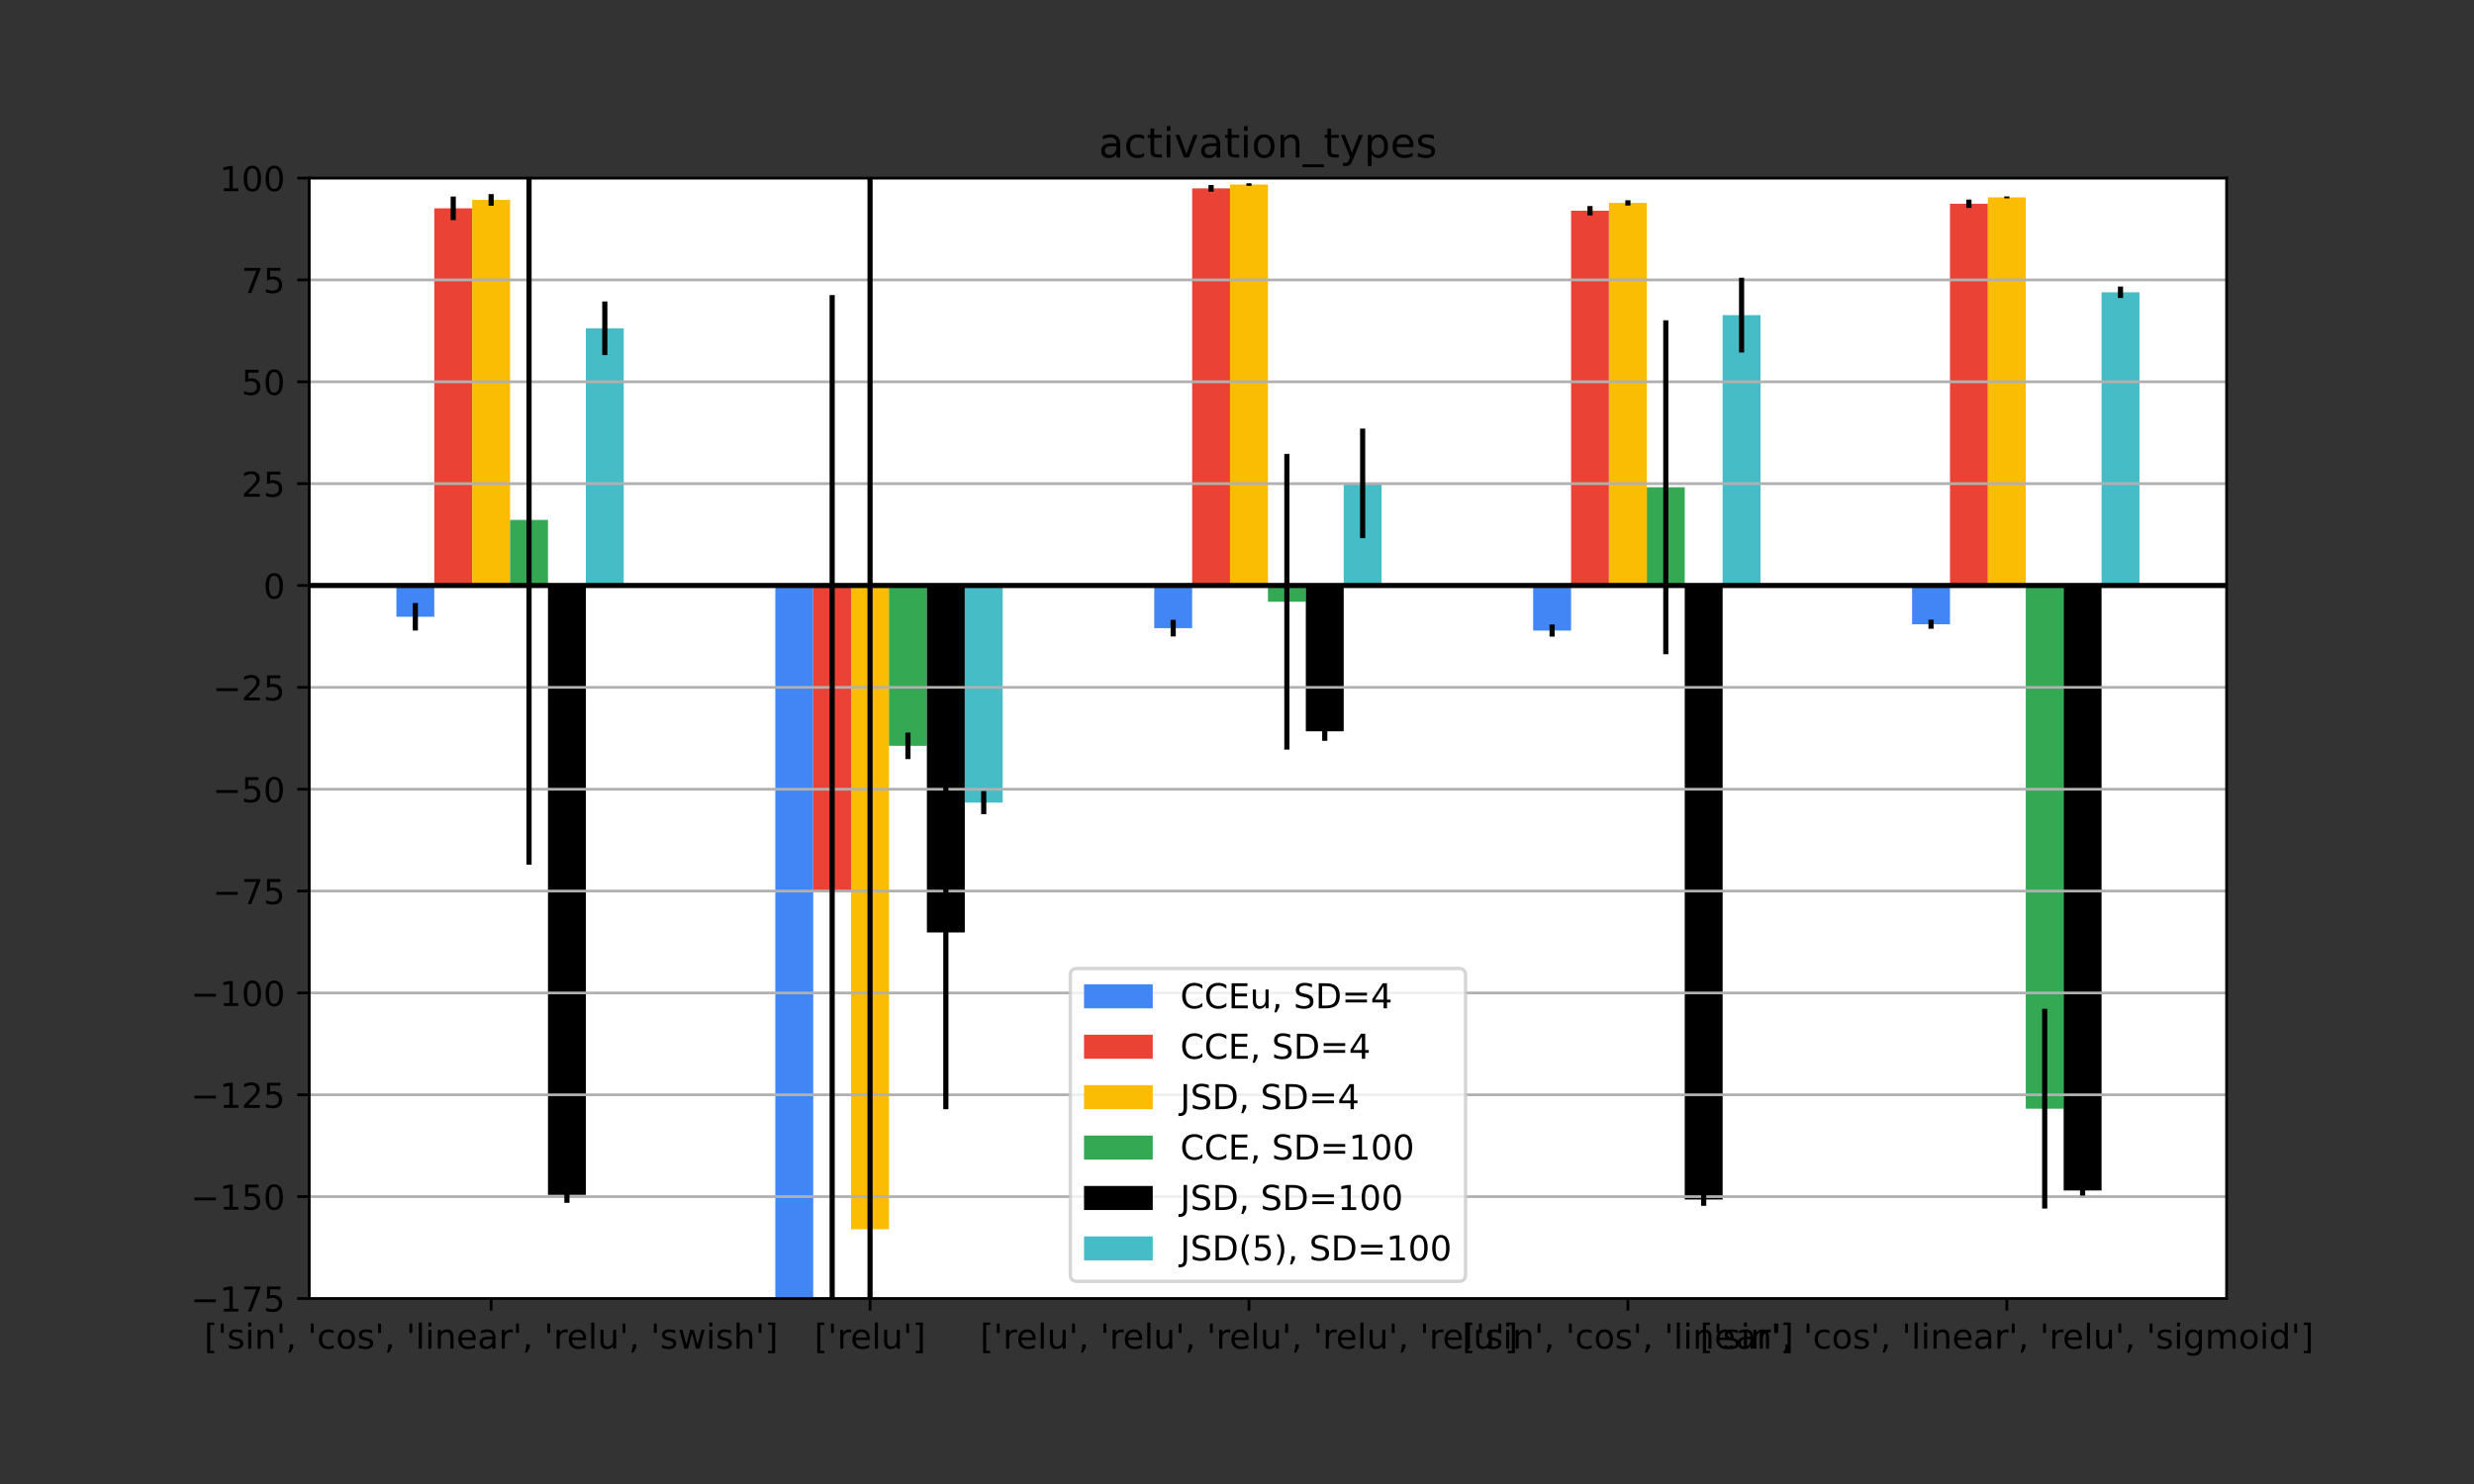 <?xml version="1.0" encoding="utf-8" standalone="no"?>
<!DOCTYPE svg PUBLIC "-//W3C//DTD SVG 1.1//EN"
  "http://www.w3.org/Graphics/SVG/1.1/DTD/svg11.dtd">
<!-- Created with matplotlib (https://matplotlib.org/) -->
<svg height="432pt" version="1.1" viewBox="0 0 720 432" width="720pt" xmlns="http://www.w3.org/2000/svg" xmlns:xlink="http://www.w3.org/1999/xlink">
 <rect x="0" y="0" width="720" height="432" fill="#333333" stroke="none"/>
 <defs>
  <style type="text/css">*{stroke-linecap:butt;stroke-linejoin:round;}</style>
 </defs>
 <g id="figure_1">
  <g id="patch_1">
   <path d="M 0 432 
L 720 432 
L 720 0 
L 0 0 
z
" style="fill:none;"/>
  </g>
  <g id="axes_1">
   <g id="patch_2">
    <path d="M 90 378 
L 648 378 
L 648 51.84 
L 90 51.84 
z
" style="fill:#ffffff;"/>
   </g>
   <g id="patch_3">
    <path clip-path="url(#p81d34a8a03)" d="M 115.364 170.444 
L 126.391 170.444 
L 126.391 179.547 
L 115.364 179.547 
z
" style="fill:#4285f4;"/>
   </g>
   <g id="patch_4">
    <path clip-path="url(#p81d34a8a03)" d="M 225.64 170.444 
L 236.668 170.444 
L 236.668 1117.819 
L 225.64 1117.819 
z
" style="fill:#4285f4;"/>
   </g>
   <g id="patch_5">
    <path clip-path="url(#p81d34a8a03)" d="M 335.917 170.444 
L 346.945 170.444 
L 346.945 182.859 
L 335.917 182.859 
z
" style="fill:#4285f4;"/>
   </g>
   <g id="patch_6">
    <path clip-path="url(#p81d34a8a03)" d="M 446.194 170.444 
L 457.221 170.444 
L 457.221 183.566 
L 446.194 183.566 
z
" style="fill:#4285f4;"/>
   </g>
   <g id="patch_7">
    <path clip-path="url(#p81d34a8a03)" d="M 556.47 170.444 
L 567.498 170.444 
L 567.498 181.722 
L 556.47 181.722 
z
" style="fill:#4285f4;"/>
   </g>
   <g id="patch_8">
    <path clip-path="url(#p81d34a8a03)" d="M 126.391 170.444 
L 137.419 170.444 
L 137.419 60.636 
L 126.391 60.636 
z
" style="fill:#ea4335;"/>
   </g>
   <g id="patch_9">
    <path clip-path="url(#p81d34a8a03)" d="M 236.668 170.444 
L 247.696 170.444 
L 247.696 259.449 
L 236.668 259.449 
z
" style="fill:#ea4335;"/>
   </g>
   <g id="patch_10">
    <path clip-path="url(#p81d34a8a03)" d="M 346.945 170.444 
L 357.972 170.444 
L 357.972 54.831 
L 346.945 54.831 
z
" style="fill:#ea4335;"/>
   </g>
   <g id="patch_11">
    <path clip-path="url(#p81d34a8a03)" d="M 457.221 170.444 
L 468.249 170.444 
L 468.249 61.342 
L 457.221 61.342 
z
" style="fill:#ea4335;"/>
   </g>
   <g id="patch_12">
    <path clip-path="url(#p81d34a8a03)" d="M 567.498 170.444 
L 578.526 170.444 
L 578.526 59.305 
L 567.498 59.305 
z
" style="fill:#ea4335;"/>
   </g>
   <g id="patch_13">
    <path clip-path="url(#p81d34a8a03)" d="M 137.419 170.444 
L 148.447 170.444 
L 148.447 58.194 
L 137.419 58.194 
z
" style="fill:#fbbc04;"/>
   </g>
   <g id="patch_14">
    <path clip-path="url(#p81d34a8a03)" d="M 247.696 170.444 
L 258.723 170.444 
L 258.723 357.837 
L 247.696 357.837 
z
" style="fill:#fbbc04;"/>
   </g>
   <g id="patch_15">
    <path clip-path="url(#p81d34a8a03)" d="M 357.972 170.444 
L 369 170.444 
L 369 53.718 
L 357.972 53.718 
z
" style="fill:#fbbc04;"/>
   </g>
   <g id="patch_16">
    <path clip-path="url(#p81d34a8a03)" d="M 468.249 170.444 
L 479.277 170.444 
L 479.277 59.063 
L 468.249 59.063 
z
" style="fill:#fbbc04;"/>
   </g>
   <g id="patch_17">
    <path clip-path="url(#p81d34a8a03)" d="M 578.526 170.444 
L 589.553 170.444 
L 589.553 57.454 
L 578.526 57.454 
z
" style="fill:#fbbc04;"/>
   </g>
   <g id="patch_18">
    <path clip-path="url(#p81d34a8a03)" d="M 148.447 170.444 
L 159.474 170.444 
L 159.474 151.354 
L 148.447 151.354 
z
" style="fill:#34a853;"/>
   </g>
   <g id="patch_19">
    <path clip-path="url(#p81d34a8a03)" d="M 258.723 170.444 
L 269.751 170.444 
L 269.751 217.113 
L 258.723 217.113 
z
" style="fill:#34a853;"/>
   </g>
   <g id="patch_20">
    <path clip-path="url(#p81d34a8a03)" d="M 369 170.444 
L 380.028 170.444 
L 380.028 175.17 
L 369 175.17 
z
" style="fill:#34a853;"/>
   </g>
   <g id="patch_21">
    <path clip-path="url(#p81d34a8a03)" d="M 479.277 170.444 
L 490.304 170.444 
L 490.304 141.844 
L 479.277 141.844 
z
" style="fill:#34a853;"/>
   </g>
   <g id="patch_22">
    <path clip-path="url(#p81d34a8a03)" d="M 589.553 170.444 
L 600.581 170.444 
L 600.581 322.751 
L 589.553 322.751 
z
" style="fill:#34a853;"/>
   </g>
   <g id="patch_23">
    <path clip-path="url(#p81d34a8a03)" d="M 159.474 170.444 
L 170.502 170.444 
L 170.502 347.826 
L 159.474 347.826 
z
"/>
   </g>
   <g id="patch_24">
    <path clip-path="url(#p81d34a8a03)" d="M 269.751 170.444 
L 280.779 170.444 
L 280.779 271.443 
L 269.751 271.443 
z
"/>
   </g>
   <g id="patch_25">
    <path clip-path="url(#p81d34a8a03)" d="M 380.028 170.444 
L 391.055 170.444 
L 391.055 212.883 
L 380.028 212.883 
z
"/>
   </g>
   <g id="patch_26">
    <path clip-path="url(#p81d34a8a03)" d="M 490.304 170.444 
L 501.332 170.444 
L 501.332 349.181 
L 490.304 349.181 
z
"/>
   </g>
   <g id="patch_27">
    <path clip-path="url(#p81d34a8a03)" d="M 600.581 170.444 
L 611.609 170.444 
L 611.609 346.555 
L 600.581 346.555 
z
"/>
   </g>
   <g id="patch_28">
    <path clip-path="url(#p81d34a8a03)" d="M 170.502 170.444 
L 181.53 170.444 
L 181.53 95.566 
L 170.502 95.566 
z
" style="fill:#46bdc6;"/>
   </g>
   <g id="patch_29">
    <path clip-path="url(#p81d34a8a03)" d="M 280.779 170.444 
L 291.806 170.444 
L 291.806 233.649 
L 280.779 233.649 
z
" style="fill:#46bdc6;"/>
   </g>
   <g id="patch_30">
    <path clip-path="url(#p81d34a8a03)" d="M 391.055 170.444 
L 402.083 170.444 
L 402.083 140.709 
L 391.055 140.709 
z
" style="fill:#46bdc6;"/>
   </g>
   <g id="patch_31">
    <path clip-path="url(#p81d34a8a03)" d="M 501.332 170.444 
L 512.36 170.444 
L 512.36 91.736 
L 501.332 91.736 
z
" style="fill:#46bdc6;"/>
   </g>
   <g id="patch_32">
    <path clip-path="url(#p81d34a8a03)" d="M 611.609 170.444 
L 622.636 170.444 
L 622.636 85.087 
L 611.609 85.087 
z
" style="fill:#46bdc6;"/>
   </g>
   <g id="matplotlib.axis_1">
    <g id="xtick_1">
     <g id="line2d_1">
      <defs>
       <path d="M 0 0 
L 0 3.5 
" id="m658042146f" style="stroke:#000000;stroke-width:0.8;"/>
      </defs>
      <g>
       <use style="stroke:#000000;stroke-width:0.8;" x="142.933" xlink:href="#m658042146f" y="378"/>
      </g>
     </g>
     <g id="text_1">
      <!-- ['sin', 'cos', 'linear', 'relu', 'swish'] -->
      <g transform="translate(59.424 392.598)scale(0.1 -0.1)">
       <defs>
        <path d="M 8.594 75.984 
L 29.297 75.984 
L 29.297 69 
L 17.578 69 
L 17.578 -6.203 
L 29.297 -6.203 
L 29.297 -13.188 
L 8.594 -13.188 
z
" id="DejaVuSans-91"/>
        <path d="M 17.922 72.906 
L 17.922 45.797 
L 9.625 45.797 
L 9.625 72.906 
z
" id="DejaVuSans-39"/>
        <path d="M 44.281 53.078 
L 44.281 44.578 
Q 40.484 46.531 36.375 47.5 
Q 32.281 48.484 27.875 48.484 
Q 21.188 48.484 17.844 46.438 
Q 14.5 44.391 14.5 40.281 
Q 14.5 37.156 16.891 35.375 
Q 19.281 33.594 26.516 31.984 
L 29.594 31.297 
Q 39.156 29.25 43.188 25.516 
Q 47.219 21.781 47.219 15.094 
Q 47.219 7.469 41.188 3.016 
Q 35.156 -1.422 24.609 -1.422 
Q 20.219 -1.422 15.453 -0.562 
Q 10.688 0.297 5.422 2 
L 5.422 11.281 
Q 10.406 8.688 15.234 7.391 
Q 20.062 6.109 24.812 6.109 
Q 31.156 6.109 34.562 8.281 
Q 37.984 10.453 37.984 14.406 
Q 37.984 18.062 35.516 20.016 
Q 33.062 21.969 24.703 23.781 
L 21.578 24.516 
Q 13.234 26.266 9.516 29.906 
Q 5.812 33.547 5.812 39.891 
Q 5.812 47.609 11.281 51.797 
Q 16.75 56 26.812 56 
Q 31.781 56 36.172 55.266 
Q 40.578 54.547 44.281 53.078 
z
" id="DejaVuSans-115"/>
        <path d="M 9.422 54.688 
L 18.406 54.688 
L 18.406 0 
L 9.422 0 
z
M 9.422 75.984 
L 18.406 75.984 
L 18.406 64.594 
L 9.422 64.594 
z
" id="DejaVuSans-105"/>
        <path d="M 54.891 33.016 
L 54.891 0 
L 45.906 0 
L 45.906 32.719 
Q 45.906 40.484 42.875 44.328 
Q 39.844 48.188 33.797 48.188 
Q 26.516 48.188 22.312 43.547 
Q 18.109 38.922 18.109 30.906 
L 18.109 0 
L 9.078 0 
L 9.078 54.688 
L 18.109 54.688 
L 18.109 46.188 
Q 21.344 51.125 25.703 53.562 
Q 30.078 56 35.797 56 
Q 45.219 56 50.047 50.172 
Q 54.891 44.344 54.891 33.016 
z
" id="DejaVuSans-110"/>
        <path d="M 11.719 12.406 
L 22.016 12.406 
L 22.016 4 
L 14.016 -11.625 
L 7.719 -11.625 
L 11.719 4 
z
" id="DejaVuSans-44"/>
        <path id="DejaVuSans-32"/>
        <path d="M 48.781 52.594 
L 48.781 44.188 
Q 44.969 46.297 41.141 47.344 
Q 37.312 48.391 33.406 48.391 
Q 24.656 48.391 19.812 42.844 
Q 14.984 37.312 14.984 27.297 
Q 14.984 17.281 19.812 11.734 
Q 24.656 6.203 33.406 6.203 
Q 37.312 6.203 41.141 7.25 
Q 44.969 8.297 48.781 10.406 
L 48.781 2.094 
Q 45.016 0.344 40.984 -0.531 
Q 36.969 -1.422 32.422 -1.422 
Q 20.062 -1.422 12.781 6.344 
Q 5.516 14.109 5.516 27.297 
Q 5.516 40.672 12.859 48.328 
Q 20.219 56 33.016 56 
Q 37.156 56 41.109 55.141 
Q 45.062 54.297 48.781 52.594 
z
" id="DejaVuSans-99"/>
        <path d="M 30.609 48.391 
Q 23.391 48.391 19.188 42.75 
Q 14.984 37.109 14.984 27.297 
Q 14.984 17.484 19.156 11.844 
Q 23.344 6.203 30.609 6.203 
Q 37.797 6.203 41.984 11.859 
Q 46.188 17.531 46.188 27.297 
Q 46.188 37.016 41.984 42.703 
Q 37.797 48.391 30.609 48.391 
z
M 30.609 56 
Q 42.328 56 49.016 48.375 
Q 55.719 40.766 55.719 27.297 
Q 55.719 13.875 49.016 6.219 
Q 42.328 -1.422 30.609 -1.422 
Q 18.844 -1.422 12.172 6.219 
Q 5.516 13.875 5.516 27.297 
Q 5.516 40.766 12.172 48.375 
Q 18.844 56 30.609 56 
z
" id="DejaVuSans-111"/>
        <path d="M 9.422 75.984 
L 18.406 75.984 
L 18.406 0 
L 9.422 0 
z
" id="DejaVuSans-108"/>
        <path d="M 56.203 29.594 
L 56.203 25.203 
L 14.891 25.203 
Q 15.484 15.922 20.484 11.062 
Q 25.484 6.203 34.422 6.203 
Q 39.594 6.203 44.453 7.469 
Q 49.312 8.734 54.109 11.281 
L 54.109 2.781 
Q 49.266 0.734 44.188 -0.344 
Q 39.109 -1.422 33.891 -1.422 
Q 20.797 -1.422 13.156 6.188 
Q 5.516 13.812 5.516 26.812 
Q 5.516 40.234 12.766 48.109 
Q 20.016 56 32.328 56 
Q 43.359 56 49.781 48.891 
Q 56.203 41.797 56.203 29.594 
z
M 47.219 32.234 
Q 47.125 39.594 43.094 43.984 
Q 39.062 48.391 32.422 48.391 
Q 24.906 48.391 20.391 44.141 
Q 15.875 39.891 15.188 32.172 
z
" id="DejaVuSans-101"/>
        <path d="M 34.281 27.484 
Q 23.391 27.484 19.188 25 
Q 14.984 22.516 14.984 16.5 
Q 14.984 11.719 18.141 8.906 
Q 21.297 6.109 26.703 6.109 
Q 34.188 6.109 38.703 11.406 
Q 43.219 16.703 43.219 25.484 
L 43.219 27.484 
z
M 52.203 31.203 
L 52.203 0 
L 43.219 0 
L 43.219 8.297 
Q 40.141 3.328 35.547 0.953 
Q 30.953 -1.422 24.312 -1.422 
Q 15.922 -1.422 10.953 3.297 
Q 6 8.016 6 15.922 
Q 6 25.141 12.172 29.828 
Q 18.359 34.516 30.609 34.516 
L 43.219 34.516 
L 43.219 35.406 
Q 43.219 41.609 39.141 45 
Q 35.062 48.391 27.688 48.391 
Q 23 48.391 18.547 47.266 
Q 14.109 46.141 10.016 43.891 
L 10.016 52.203 
Q 14.938 54.109 19.578 55.047 
Q 24.219 56 28.609 56 
Q 40.484 56 46.344 49.844 
Q 52.203 43.703 52.203 31.203 
z
" id="DejaVuSans-97"/>
        <path d="M 41.109 46.297 
Q 39.594 47.172 37.812 47.578 
Q 36.031 48 33.891 48 
Q 26.266 48 22.188 43.047 
Q 18.109 38.094 18.109 28.812 
L 18.109 0 
L 9.078 0 
L 9.078 54.688 
L 18.109 54.688 
L 18.109 46.188 
Q 20.953 51.172 25.484 53.578 
Q 30.031 56 36.531 56 
Q 37.453 56 38.578 55.875 
Q 39.703 55.766 41.062 55.516 
z
" id="DejaVuSans-114"/>
        <path d="M 8.5 21.578 
L 8.5 54.688 
L 17.484 54.688 
L 17.484 21.922 
Q 17.484 14.156 20.5 10.266 
Q 23.531 6.391 29.594 6.391 
Q 36.859 6.391 41.078 11.031 
Q 45.312 15.672 45.312 23.688 
L 45.312 54.688 
L 54.297 54.688 
L 54.297 0 
L 45.312 0 
L 45.312 8.406 
Q 42.047 3.422 37.719 1 
Q 33.406 -1.422 27.688 -1.422 
Q 18.266 -1.422 13.375 4.438 
Q 8.5 10.297 8.5 21.578 
z
M 31.109 56 
z
" id="DejaVuSans-117"/>
        <path d="M 4.203 54.688 
L 13.188 54.688 
L 24.422 12.016 
L 35.594 54.688 
L 46.188 54.688 
L 57.422 12.016 
L 68.609 54.688 
L 77.594 54.688 
L 63.281 0 
L 52.688 0 
L 40.922 44.828 
L 29.109 0 
L 18.5 0 
z
" id="DejaVuSans-119"/>
        <path d="M 54.891 33.016 
L 54.891 0 
L 45.906 0 
L 45.906 32.719 
Q 45.906 40.484 42.875 44.328 
Q 39.844 48.188 33.797 48.188 
Q 26.516 48.188 22.312 43.547 
Q 18.109 38.922 18.109 30.906 
L 18.109 0 
L 9.078 0 
L 9.078 75.984 
L 18.109 75.984 
L 18.109 46.188 
Q 21.344 51.125 25.703 53.562 
Q 30.078 56 35.797 56 
Q 45.219 56 50.047 50.172 
Q 54.891 44.344 54.891 33.016 
z
" id="DejaVuSans-104"/>
        <path d="M 30.422 75.984 
L 30.422 -13.188 
L 9.719 -13.188 
L 9.719 -6.203 
L 21.391 -6.203 
L 21.391 69 
L 9.719 69 
L 9.719 75.984 
z
" id="DejaVuSans-93"/>
       </defs>
       <use xlink:href="#DejaVuSans-91"/>
       <use x="39.014" xlink:href="#DejaVuSans-39"/>
       <use x="66.504" xlink:href="#DejaVuSans-115"/>
       <use x="118.604" xlink:href="#DejaVuSans-105"/>
       <use x="146.387" xlink:href="#DejaVuSans-110"/>
       <use x="209.766" xlink:href="#DejaVuSans-39"/>
       <use x="237.256" xlink:href="#DejaVuSans-44"/>
       <use x="269.043" xlink:href="#DejaVuSans-32"/>
       <use x="300.83" xlink:href="#DejaVuSans-39"/>
       <use x="328.32" xlink:href="#DejaVuSans-99"/>
       <use x="383.301" xlink:href="#DejaVuSans-111"/>
       <use x="444.482" xlink:href="#DejaVuSans-115"/>
       <use x="496.582" xlink:href="#DejaVuSans-39"/>
       <use x="524.072" xlink:href="#DejaVuSans-44"/>
       <use x="555.859" xlink:href="#DejaVuSans-32"/>
       <use x="587.646" xlink:href="#DejaVuSans-39"/>
       <use x="615.137" xlink:href="#DejaVuSans-108"/>
       <use x="642.92" xlink:href="#DejaVuSans-105"/>
       <use x="670.703" xlink:href="#DejaVuSans-110"/>
       <use x="734.082" xlink:href="#DejaVuSans-101"/>
       <use x="795.605" xlink:href="#DejaVuSans-97"/>
       <use x="856.885" xlink:href="#DejaVuSans-114"/>
       <use x="897.998" xlink:href="#DejaVuSans-39"/>
       <use x="925.488" xlink:href="#DejaVuSans-44"/>
       <use x="957.275" xlink:href="#DejaVuSans-32"/>
       <use x="989.062" xlink:href="#DejaVuSans-39"/>
       <use x="1016.553" xlink:href="#DejaVuSans-114"/>
       <use x="1055.416" xlink:href="#DejaVuSans-101"/>
       <use x="1116.939" xlink:href="#DejaVuSans-108"/>
       <use x="1144.723" xlink:href="#DejaVuSans-117"/>
       <use x="1208.102" xlink:href="#DejaVuSans-39"/>
       <use x="1235.592" xlink:href="#DejaVuSans-44"/>
       <use x="1267.379" xlink:href="#DejaVuSans-32"/>
       <use x="1299.166" xlink:href="#DejaVuSans-39"/>
       <use x="1326.656" xlink:href="#DejaVuSans-115"/>
       <use x="1378.756" xlink:href="#DejaVuSans-119"/>
       <use x="1460.543" xlink:href="#DejaVuSans-105"/>
       <use x="1488.326" xlink:href="#DejaVuSans-115"/>
       <use x="1540.426" xlink:href="#DejaVuSans-104"/>
       <use x="1603.805" xlink:href="#DejaVuSans-39"/>
       <use x="1631.295" xlink:href="#DejaVuSans-93"/>
      </g>
     </g>
    </g>
    <g id="xtick_2">
     <g id="line2d_2">
      <g>
       <use style="stroke:#000000;stroke-width:0.8;" x="253.209" xlink:href="#m658042146f" y="378"/>
      </g>
     </g>
     <g id="text_2">
      <!-- ['relu'] -->
      <g transform="translate(236.982 392.598)scale(0.1 -0.1)">
       <use xlink:href="#DejaVuSans-91"/>
       <use x="39.014" xlink:href="#DejaVuSans-39"/>
       <use x="66.504" xlink:href="#DejaVuSans-114"/>
       <use x="105.367" xlink:href="#DejaVuSans-101"/>
       <use x="166.891" xlink:href="#DejaVuSans-108"/>
       <use x="194.674" xlink:href="#DejaVuSans-117"/>
       <use x="258.053" xlink:href="#DejaVuSans-39"/>
       <use x="285.543" xlink:href="#DejaVuSans-93"/>
      </g>
     </g>
    </g>
    <g id="xtick_3">
     <g id="line2d_3">
      <g>
       <use style="stroke:#000000;stroke-width:0.8;" x="363.486" xlink:href="#m658042146f" y="378"/>
      </g>
     </g>
     <g id="text_3">
      <!-- ['relu', 'relu', 'relu', 'relu', 'relu'] -->
      <g transform="translate(285.243 392.598)scale(0.1 -0.1)">
       <use xlink:href="#DejaVuSans-91"/>
       <use x="39.014" xlink:href="#DejaVuSans-39"/>
       <use x="66.504" xlink:href="#DejaVuSans-114"/>
       <use x="105.367" xlink:href="#DejaVuSans-101"/>
       <use x="166.891" xlink:href="#DejaVuSans-108"/>
       <use x="194.674" xlink:href="#DejaVuSans-117"/>
       <use x="258.053" xlink:href="#DejaVuSans-39"/>
       <use x="285.543" xlink:href="#DejaVuSans-44"/>
       <use x="317.33" xlink:href="#DejaVuSans-32"/>
       <use x="349.117" xlink:href="#DejaVuSans-39"/>
       <use x="376.607" xlink:href="#DejaVuSans-114"/>
       <use x="415.471" xlink:href="#DejaVuSans-101"/>
       <use x="476.994" xlink:href="#DejaVuSans-108"/>
       <use x="504.777" xlink:href="#DejaVuSans-117"/>
       <use x="568.156" xlink:href="#DejaVuSans-39"/>
       <use x="595.646" xlink:href="#DejaVuSans-44"/>
       <use x="627.434" xlink:href="#DejaVuSans-32"/>
       <use x="659.221" xlink:href="#DejaVuSans-39"/>
       <use x="686.711" xlink:href="#DejaVuSans-114"/>
       <use x="725.574" xlink:href="#DejaVuSans-101"/>
       <use x="787.098" xlink:href="#DejaVuSans-108"/>
       <use x="814.881" xlink:href="#DejaVuSans-117"/>
       <use x="878.26" xlink:href="#DejaVuSans-39"/>
       <use x="905.75" xlink:href="#DejaVuSans-44"/>
       <use x="937.537" xlink:href="#DejaVuSans-32"/>
       <use x="969.324" xlink:href="#DejaVuSans-39"/>
       <use x="996.814" xlink:href="#DejaVuSans-114"/>
       <use x="1035.678" xlink:href="#DejaVuSans-101"/>
       <use x="1097.201" xlink:href="#DejaVuSans-108"/>
       <use x="1124.984" xlink:href="#DejaVuSans-117"/>
       <use x="1188.363" xlink:href="#DejaVuSans-39"/>
       <use x="1215.854" xlink:href="#DejaVuSans-44"/>
       <use x="1247.641" xlink:href="#DejaVuSans-32"/>
       <use x="1279.428" xlink:href="#DejaVuSans-39"/>
       <use x="1306.918" xlink:href="#DejaVuSans-114"/>
       <use x="1345.781" xlink:href="#DejaVuSans-101"/>
       <use x="1407.305" xlink:href="#DejaVuSans-108"/>
       <use x="1435.088" xlink:href="#DejaVuSans-117"/>
       <use x="1498.467" xlink:href="#DejaVuSans-39"/>
       <use x="1525.957" xlink:href="#DejaVuSans-93"/>
      </g>
     </g>
    </g>
    <g id="xtick_4">
     <g id="line2d_4">
      <g>
       <use style="stroke:#000000;stroke-width:0.8;" x="473.763" xlink:href="#m658042146f" y="378"/>
      </g>
     </g>
     <g id="text_4">
      <!-- ['sin', 'cos', 'linear'] -->
      <g transform="translate(425.541 392.598)scale(0.1 -0.1)">
       <use xlink:href="#DejaVuSans-91"/>
       <use x="39.014" xlink:href="#DejaVuSans-39"/>
       <use x="66.504" xlink:href="#DejaVuSans-115"/>
       <use x="118.604" xlink:href="#DejaVuSans-105"/>
       <use x="146.387" xlink:href="#DejaVuSans-110"/>
       <use x="209.766" xlink:href="#DejaVuSans-39"/>
       <use x="237.256" xlink:href="#DejaVuSans-44"/>
       <use x="269.043" xlink:href="#DejaVuSans-32"/>
       <use x="300.83" xlink:href="#DejaVuSans-39"/>
       <use x="328.32" xlink:href="#DejaVuSans-99"/>
       <use x="383.301" xlink:href="#DejaVuSans-111"/>
       <use x="444.482" xlink:href="#DejaVuSans-115"/>
       <use x="496.582" xlink:href="#DejaVuSans-39"/>
       <use x="524.072" xlink:href="#DejaVuSans-44"/>
       <use x="555.859" xlink:href="#DejaVuSans-32"/>
       <use x="587.646" xlink:href="#DejaVuSans-39"/>
       <use x="615.137" xlink:href="#DejaVuSans-108"/>
       <use x="642.92" xlink:href="#DejaVuSans-105"/>
       <use x="670.703" xlink:href="#DejaVuSans-110"/>
       <use x="734.082" xlink:href="#DejaVuSans-101"/>
       <use x="795.605" xlink:href="#DejaVuSans-97"/>
       <use x="856.885" xlink:href="#DejaVuSans-114"/>
       <use x="897.998" xlink:href="#DejaVuSans-39"/>
       <use x="925.488" xlink:href="#DejaVuSans-93"/>
      </g>
     </g>
    </g>
    <g id="xtick_5">
     <g id="line2d_5">
      <g>
       <use style="stroke:#000000;stroke-width:0.8;" x="584.04" xlink:href="#m658042146f" y="378"/>
      </g>
     </g>
     <g id="text_5">
      <!-- ['sin', 'cos', 'linear', 'relu', 'sigmoid'] -->
      <g transform="translate(494.726 392.598)scale(0.1 -0.1)">
       <defs>
        <path d="M 45.406 27.984 
Q 45.406 37.75 41.375 43.109 
Q 37.359 48.484 30.078 48.484 
Q 22.859 48.484 18.828 43.109 
Q 14.797 37.75 14.797 27.984 
Q 14.797 18.266 18.828 12.891 
Q 22.859 7.516 30.078 7.516 
Q 37.359 7.516 41.375 12.891 
Q 45.406 18.266 45.406 27.984 
z
M 54.391 6.781 
Q 54.391 -7.172 48.188 -13.984 
Q 42 -20.797 29.203 -20.797 
Q 24.469 -20.797 20.266 -20.094 
Q 16.062 -19.391 12.109 -17.922 
L 12.109 -9.188 
Q 16.062 -11.328 19.922 -12.344 
Q 23.781 -13.375 27.781 -13.375 
Q 36.625 -13.375 41.016 -8.766 
Q 45.406 -4.156 45.406 5.172 
L 45.406 9.625 
Q 42.625 4.781 38.281 2.391 
Q 33.938 0 27.875 0 
Q 17.828 0 11.672 7.656 
Q 5.516 15.328 5.516 27.984 
Q 5.516 40.672 11.672 48.328 
Q 17.828 56 27.875 56 
Q 33.938 56 38.281 53.609 
Q 42.625 51.219 45.406 46.391 
L 45.406 54.688 
L 54.391 54.688 
z
" id="DejaVuSans-103"/>
        <path d="M 52 44.188 
Q 55.375 50.25 60.062 53.125 
Q 64.75 56 71.094 56 
Q 79.641 56 84.281 50.016 
Q 88.922 44.047 88.922 33.016 
L 88.922 0 
L 79.891 0 
L 79.891 32.719 
Q 79.891 40.578 77.094 44.375 
Q 74.312 48.188 68.609 48.188 
Q 61.625 48.188 57.562 43.547 
Q 53.516 38.922 53.516 30.906 
L 53.516 0 
L 44.484 0 
L 44.484 32.719 
Q 44.484 40.625 41.703 44.406 
Q 38.922 48.188 33.109 48.188 
Q 26.219 48.188 22.156 43.531 
Q 18.109 38.875 18.109 30.906 
L 18.109 0 
L 9.078 0 
L 9.078 54.688 
L 18.109 54.688 
L 18.109 46.188 
Q 21.188 51.219 25.484 53.609 
Q 29.781 56 35.688 56 
Q 41.656 56 45.828 52.969 
Q 50 49.953 52 44.188 
z
" id="DejaVuSans-109"/>
        <path d="M 45.406 46.391 
L 45.406 75.984 
L 54.391 75.984 
L 54.391 0 
L 45.406 0 
L 45.406 8.203 
Q 42.578 3.328 38.25 0.953 
Q 33.938 -1.422 27.875 -1.422 
Q 17.969 -1.422 11.734 6.484 
Q 5.516 14.406 5.516 27.297 
Q 5.516 40.188 11.734 48.094 
Q 17.969 56 27.875 56 
Q 33.938 56 38.25 53.625 
Q 42.578 51.266 45.406 46.391 
z
M 14.797 27.297 
Q 14.797 17.391 18.875 11.75 
Q 22.953 6.109 30.078 6.109 
Q 37.203 6.109 41.297 11.75 
Q 45.406 17.391 45.406 27.297 
Q 45.406 37.203 41.297 42.844 
Q 37.203 48.484 30.078 48.484 
Q 22.953 48.484 18.875 42.844 
Q 14.797 37.203 14.797 27.297 
z
" id="DejaVuSans-100"/>
       </defs>
       <use xlink:href="#DejaVuSans-91"/>
       <use x="39.014" xlink:href="#DejaVuSans-39"/>
       <use x="66.504" xlink:href="#DejaVuSans-115"/>
       <use x="118.604" xlink:href="#DejaVuSans-105"/>
       <use x="146.387" xlink:href="#DejaVuSans-110"/>
       <use x="209.766" xlink:href="#DejaVuSans-39"/>
       <use x="237.256" xlink:href="#DejaVuSans-44"/>
       <use x="269.043" xlink:href="#DejaVuSans-32"/>
       <use x="300.83" xlink:href="#DejaVuSans-39"/>
       <use x="328.32" xlink:href="#DejaVuSans-99"/>
       <use x="383.301" xlink:href="#DejaVuSans-111"/>
       <use x="444.482" xlink:href="#DejaVuSans-115"/>
       <use x="496.582" xlink:href="#DejaVuSans-39"/>
       <use x="524.072" xlink:href="#DejaVuSans-44"/>
       <use x="555.859" xlink:href="#DejaVuSans-32"/>
       <use x="587.646" xlink:href="#DejaVuSans-39"/>
       <use x="615.137" xlink:href="#DejaVuSans-108"/>
       <use x="642.92" xlink:href="#DejaVuSans-105"/>
       <use x="670.703" xlink:href="#DejaVuSans-110"/>
       <use x="734.082" xlink:href="#DejaVuSans-101"/>
       <use x="795.605" xlink:href="#DejaVuSans-97"/>
       <use x="856.885" xlink:href="#DejaVuSans-114"/>
       <use x="897.998" xlink:href="#DejaVuSans-39"/>
       <use x="925.488" xlink:href="#DejaVuSans-44"/>
       <use x="957.275" xlink:href="#DejaVuSans-32"/>
       <use x="989.062" xlink:href="#DejaVuSans-39"/>
       <use x="1016.553" xlink:href="#DejaVuSans-114"/>
       <use x="1055.416" xlink:href="#DejaVuSans-101"/>
       <use x="1116.939" xlink:href="#DejaVuSans-108"/>
       <use x="1144.723" xlink:href="#DejaVuSans-117"/>
       <use x="1208.102" xlink:href="#DejaVuSans-39"/>
       <use x="1235.592" xlink:href="#DejaVuSans-44"/>
       <use x="1267.379" xlink:href="#DejaVuSans-32"/>
       <use x="1299.166" xlink:href="#DejaVuSans-39"/>
       <use x="1326.656" xlink:href="#DejaVuSans-115"/>
       <use x="1378.756" xlink:href="#DejaVuSans-105"/>
       <use x="1406.539" xlink:href="#DejaVuSans-103"/>
       <use x="1470.016" xlink:href="#DejaVuSans-109"/>
       <use x="1567.428" xlink:href="#DejaVuSans-111"/>
       <use x="1628.609" xlink:href="#DejaVuSans-105"/>
       <use x="1656.393" xlink:href="#DejaVuSans-100"/>
       <use x="1719.869" xlink:href="#DejaVuSans-39"/>
       <use x="1747.359" xlink:href="#DejaVuSans-93"/>
      </g>
     </g>
    </g>
   </g>
   <g id="matplotlib.axis_2">
    <g id="ytick_1">
     <g id="line2d_6">
      <path clip-path="url(#p81d34a8a03)" d="M 90 378 
L 648 378 
" style="fill:none;stroke:#b0b0b0;stroke-linecap:square;stroke-width:0.8;"/>
     </g>
     <g id="line2d_7">
      <defs>
       <path d="M 0 0 
L -3.5 0 
" id="md687a93cfa" style="stroke:#000000;stroke-width:0.8;"/>
      </defs>
      <g>
       <use style="stroke:#000000;stroke-width:0.8;" x="90" xlink:href="#md687a93cfa" y="378"/>
      </g>
     </g>
     <g id="text_6">
      <!-- −175 -->
      <g transform="translate(55.533 381.799)scale(0.1 -0.1)">
       <defs>
        <path d="M 10.594 35.5 
L 73.188 35.5 
L 73.188 27.203 
L 10.594 27.203 
z
" id="DejaVuSans-8722"/>
        <path d="M 12.406 8.297 
L 28.516 8.297 
L 28.516 63.922 
L 10.984 60.406 
L 10.984 69.391 
L 28.422 72.906 
L 38.281 72.906 
L 38.281 8.297 
L 54.391 8.297 
L 54.391 0 
L 12.406 0 
z
" id="DejaVuSans-49"/>
        <path d="M 8.203 72.906 
L 55.078 72.906 
L 55.078 68.703 
L 28.609 0 
L 18.312 0 
L 43.219 64.594 
L 8.203 64.594 
z
" id="DejaVuSans-55"/>
        <path d="M 10.797 72.906 
L 49.516 72.906 
L 49.516 64.594 
L 19.828 64.594 
L 19.828 46.734 
Q 21.969 47.469 24.109 47.828 
Q 26.266 48.188 28.422 48.188 
Q 40.625 48.188 47.75 41.5 
Q 54.891 34.812 54.891 23.391 
Q 54.891 11.625 47.562 5.094 
Q 40.234 -1.422 26.906 -1.422 
Q 22.312 -1.422 17.547 -0.641 
Q 12.797 0.141 7.719 1.703 
L 7.719 11.625 
Q 12.109 9.234 16.797 8.062 
Q 21.484 6.891 26.703 6.891 
Q 35.156 6.891 40.078 11.328 
Q 45.016 15.766 45.016 23.391 
Q 45.016 31 40.078 35.438 
Q 35.156 39.891 26.703 39.891 
Q 22.75 39.891 18.812 39.016 
Q 14.891 38.141 10.797 36.281 
z
" id="DejaVuSans-53"/>
       </defs>
       <use xlink:href="#DejaVuSans-8722"/>
       <use x="83.789" xlink:href="#DejaVuSans-49"/>
       <use x="147.412" xlink:href="#DejaVuSans-55"/>
       <use x="211.035" xlink:href="#DejaVuSans-53"/>
      </g>
     </g>
    </g>
    <g id="ytick_2">
     <g id="line2d_8">
      <path clip-path="url(#p81d34a8a03)" d="M 90 348.349 
L 648 348.349 
" style="fill:none;stroke:#b0b0b0;stroke-linecap:square;stroke-width:0.8;"/>
     </g>
     <g id="line2d_9">
      <g>
       <use style="stroke:#000000;stroke-width:0.8;" x="90" xlink:href="#md687a93cfa" y="348.349"/>
      </g>
     </g>
     <g id="text_7">
      <!-- −150 -->
      <g transform="translate(55.533 352.148)scale(0.1 -0.1)">
       <defs>
        <path d="M 31.781 66.406 
Q 24.172 66.406 20.328 58.906 
Q 16.5 51.422 16.5 36.375 
Q 16.5 21.391 20.328 13.891 
Q 24.172 6.391 31.781 6.391 
Q 39.453 6.391 43.281 13.891 
Q 47.125 21.391 47.125 36.375 
Q 47.125 51.422 43.281 58.906 
Q 39.453 66.406 31.781 66.406 
z
M 31.781 74.219 
Q 44.047 74.219 50.516 64.516 
Q 56.984 54.828 56.984 36.375 
Q 56.984 17.969 50.516 8.266 
Q 44.047 -1.422 31.781 -1.422 
Q 19.531 -1.422 13.062 8.266 
Q 6.594 17.969 6.594 36.375 
Q 6.594 54.828 13.062 64.516 
Q 19.531 74.219 31.781 74.219 
z
" id="DejaVuSans-48"/>
       </defs>
       <use xlink:href="#DejaVuSans-8722"/>
       <use x="83.789" xlink:href="#DejaVuSans-49"/>
       <use x="147.412" xlink:href="#DejaVuSans-53"/>
       <use x="211.035" xlink:href="#DejaVuSans-48"/>
      </g>
     </g>
    </g>
    <g id="ytick_3">
     <g id="line2d_10">
      <path clip-path="url(#p81d34a8a03)" d="M 90 318.698 
L 648 318.698 
" style="fill:none;stroke:#b0b0b0;stroke-linecap:square;stroke-width:0.8;"/>
     </g>
     <g id="line2d_11">
      <g>
       <use style="stroke:#000000;stroke-width:0.8;" x="90" xlink:href="#md687a93cfa" y="318.698"/>
      </g>
     </g>
     <g id="text_8">
      <!-- −125 -->
      <g transform="translate(55.533 322.497)scale(0.1 -0.1)">
       <defs>
        <path d="M 19.188 8.297 
L 53.609 8.297 
L 53.609 0 
L 7.328 0 
L 7.328 8.297 
Q 12.938 14.109 22.625 23.891 
Q 32.328 33.688 34.812 36.531 
Q 39.547 41.844 41.422 45.531 
Q 43.312 49.219 43.312 52.781 
Q 43.312 58.594 39.234 62.25 
Q 35.156 65.922 28.609 65.922 
Q 23.969 65.922 18.812 64.312 
Q 13.672 62.703 7.812 59.422 
L 7.812 69.391 
Q 13.766 71.781 18.938 73 
Q 24.125 74.219 28.422 74.219 
Q 39.75 74.219 46.484 68.547 
Q 53.219 62.891 53.219 53.422 
Q 53.219 48.922 51.531 44.891 
Q 49.859 40.875 45.406 35.406 
Q 44.188 33.984 37.641 27.219 
Q 31.109 20.453 19.188 8.297 
z
" id="DejaVuSans-50"/>
       </defs>
       <use xlink:href="#DejaVuSans-8722"/>
       <use x="83.789" xlink:href="#DejaVuSans-49"/>
       <use x="147.412" xlink:href="#DejaVuSans-50"/>
       <use x="211.035" xlink:href="#DejaVuSans-53"/>
      </g>
     </g>
    </g>
    <g id="ytick_4">
     <g id="line2d_12">
      <path clip-path="url(#p81d34a8a03)" d="M 90 289.047 
L 648 289.047 
" style="fill:none;stroke:#b0b0b0;stroke-linecap:square;stroke-width:0.8;"/>
     </g>
     <g id="line2d_13">
      <g>
       <use style="stroke:#000000;stroke-width:0.8;" x="90" xlink:href="#md687a93cfa" y="289.047"/>
      </g>
     </g>
     <g id="text_9">
      <!-- −100 -->
      <g transform="translate(55.533 292.846)scale(0.1 -0.1)">
       <use xlink:href="#DejaVuSans-8722"/>
       <use x="83.789" xlink:href="#DejaVuSans-49"/>
       <use x="147.412" xlink:href="#DejaVuSans-48"/>
       <use x="211.035" xlink:href="#DejaVuSans-48"/>
      </g>
     </g>
    </g>
    <g id="ytick_5">
     <g id="line2d_14">
      <path clip-path="url(#p81d34a8a03)" d="M 90 259.396 
L 648 259.396 
" style="fill:none;stroke:#b0b0b0;stroke-linecap:square;stroke-width:0.8;"/>
     </g>
     <g id="line2d_15">
      <g>
       <use style="stroke:#000000;stroke-width:0.8;" x="90" xlink:href="#md687a93cfa" y="259.396"/>
      </g>
     </g>
     <g id="text_10">
      <!-- −75 -->
      <g transform="translate(61.895 263.196)scale(0.1 -0.1)">
       <use xlink:href="#DejaVuSans-8722"/>
       <use x="83.789" xlink:href="#DejaVuSans-55"/>
       <use x="147.412" xlink:href="#DejaVuSans-53"/>
      </g>
     </g>
    </g>
    <g id="ytick_6">
     <g id="line2d_16">
      <path clip-path="url(#p81d34a8a03)" d="M 90 229.745 
L 648 229.745 
" style="fill:none;stroke:#b0b0b0;stroke-linecap:square;stroke-width:0.8;"/>
     </g>
     <g id="line2d_17">
      <g>
       <use style="stroke:#000000;stroke-width:0.8;" x="90" xlink:href="#md687a93cfa" y="229.745"/>
      </g>
     </g>
     <g id="text_11">
      <!-- −50 -->
      <g transform="translate(61.895 233.545)scale(0.1 -0.1)">
       <use xlink:href="#DejaVuSans-8722"/>
       <use x="83.789" xlink:href="#DejaVuSans-53"/>
       <use x="147.412" xlink:href="#DejaVuSans-48"/>
      </g>
     </g>
    </g>
    <g id="ytick_7">
     <g id="line2d_18">
      <path clip-path="url(#p81d34a8a03)" d="M 90 200.095 
L 648 200.095 
" style="fill:none;stroke:#b0b0b0;stroke-linecap:square;stroke-width:0.8;"/>
     </g>
     <g id="line2d_19">
      <g>
       <use style="stroke:#000000;stroke-width:0.8;" x="90" xlink:href="#md687a93cfa" y="200.095"/>
      </g>
     </g>
     <g id="text_12">
      <!-- −25 -->
      <g transform="translate(61.895 203.894)scale(0.1 -0.1)">
       <use xlink:href="#DejaVuSans-8722"/>
       <use x="83.789" xlink:href="#DejaVuSans-50"/>
       <use x="147.412" xlink:href="#DejaVuSans-53"/>
      </g>
     </g>
    </g>
    <g id="ytick_8">
     <g id="line2d_20">
      <path clip-path="url(#p81d34a8a03)" d="M 90 170.444 
L 648 170.444 
" style="fill:none;stroke:#b0b0b0;stroke-linecap:square;stroke-width:0.8;"/>
     </g>
     <g id="line2d_21">
      <g>
       <use style="stroke:#000000;stroke-width:0.8;" x="90" xlink:href="#md687a93cfa" y="170.444"/>
      </g>
     </g>
     <g id="text_13">
      <!-- 0 -->
      <g transform="translate(76.638 174.243)scale(0.1 -0.1)">
       <use xlink:href="#DejaVuSans-48"/>
      </g>
     </g>
    </g>
    <g id="ytick_9">
     <g id="line2d_22">
      <path clip-path="url(#p81d34a8a03)" d="M 90 140.793 
L 648 140.793 
" style="fill:none;stroke:#b0b0b0;stroke-linecap:square;stroke-width:0.8;"/>
     </g>
     <g id="line2d_23">
      <g>
       <use style="stroke:#000000;stroke-width:0.8;" x="90" xlink:href="#md687a93cfa" y="140.793"/>
      </g>
     </g>
     <g id="text_14">
      <!-- 25 -->
      <g transform="translate(70.275 144.592)scale(0.1 -0.1)">
       <use xlink:href="#DejaVuSans-50"/>
       <use x="63.623" xlink:href="#DejaVuSans-53"/>
      </g>
     </g>
    </g>
    <g id="ytick_10">
     <g id="line2d_24">
      <path clip-path="url(#p81d34a8a03)" d="M 90 111.142 
L 648 111.142 
" style="fill:none;stroke:#b0b0b0;stroke-linecap:square;stroke-width:0.8;"/>
     </g>
     <g id="line2d_25">
      <g>
       <use style="stroke:#000000;stroke-width:0.8;" x="90" xlink:href="#md687a93cfa" y="111.142"/>
      </g>
     </g>
     <g id="text_15">
      <!-- 50 -->
      <g transform="translate(70.275 114.941)scale(0.1 -0.1)">
       <use xlink:href="#DejaVuSans-53"/>
       <use x="63.623" xlink:href="#DejaVuSans-48"/>
      </g>
     </g>
    </g>
    <g id="ytick_11">
     <g id="line2d_26">
      <path clip-path="url(#p81d34a8a03)" d="M 90 81.491 
L 648 81.491 
" style="fill:none;stroke:#b0b0b0;stroke-linecap:square;stroke-width:0.8;"/>
     </g>
     <g id="line2d_27">
      <g>
       <use style="stroke:#000000;stroke-width:0.8;" x="90" xlink:href="#md687a93cfa" y="81.491"/>
      </g>
     </g>
     <g id="text_16">
      <!-- 75 -->
      <g transform="translate(70.275 85.29)scale(0.1 -0.1)">
       <use xlink:href="#DejaVuSans-55"/>
       <use x="63.623" xlink:href="#DejaVuSans-53"/>
      </g>
     </g>
    </g>
    <g id="ytick_12">
     <g id="line2d_28">
      <path clip-path="url(#p81d34a8a03)" d="M 90 51.84 
L 648 51.84 
" style="fill:none;stroke:#b0b0b0;stroke-linecap:square;stroke-width:0.8;"/>
     </g>
     <g id="line2d_29">
      <g>
       <use style="stroke:#000000;stroke-width:0.8;" x="90" xlink:href="#md687a93cfa" y="51.84"/>
      </g>
     </g>
     <g id="text_17">
      <!-- 100 -->
      <g transform="translate(63.913 55.639)scale(0.1 -0.1)">
       <use xlink:href="#DejaVuSans-49"/>
       <use x="63.623" xlink:href="#DejaVuSans-48"/>
       <use x="127.246" xlink:href="#DejaVuSans-48"/>
      </g>
     </g>
    </g>
   </g>
   <g id="LineCollection_1">
    <path clip-path="url(#p81d34a8a03)" d="M 120.877 183.555 
L 120.877 175.54 
" style="fill:none;stroke:#000000;stroke-width:1.5;"/>
    <path clip-path="url(#p81d34a8a03)" style="fill:none;stroke:#000000;stroke-width:1.5;"/>
    <path clip-path="url(#p81d34a8a03)" d="M 341.431 185.278 
L 341.431 180.441 
" style="fill:none;stroke:#000000;stroke-width:1.5;"/>
    <path clip-path="url(#p81d34a8a03)" d="M 451.708 185.325 
L 451.708 181.806 
" style="fill:none;stroke:#000000;stroke-width:1.5;"/>
    <path clip-path="url(#p81d34a8a03)" d="M 561.984 183.043 
L 561.984 180.401 
" style="fill:none;stroke:#000000;stroke-width:1.5;"/>
   </g>
   <g id="LineCollection_2">
    <path clip-path="url(#p81d34a8a03)" d="M 131.905 64.064 
L 131.905 57.208 
" style="fill:none;stroke:#000000;stroke-width:1.5;"/>
    <path clip-path="url(#p81d34a8a03)" d="M 242.182 432.996 
L 242.182 85.902 
" style="fill:none;stroke:#000000;stroke-width:1.5;"/>
    <path clip-path="url(#p81d34a8a03)" d="M 352.458 55.797 
L 352.458 53.865 
" style="fill:none;stroke:#000000;stroke-width:1.5;"/>
    <path clip-path="url(#p81d34a8a03)" d="M 462.735 62.698 
L 462.735 59.986 
" style="fill:none;stroke:#000000;stroke-width:1.5;"/>
    <path clip-path="url(#p81d34a8a03)" d="M 573.012 60.515 
L 573.012 58.095 
" style="fill:none;stroke:#000000;stroke-width:1.5;"/>
   </g>
   <g id="LineCollection_3">
    <path clip-path="url(#p81d34a8a03)" d="M 142.933 59.89 
L 142.933 56.499 
" style="fill:none;stroke:#000000;stroke-width:1.5;"/>
    <path clip-path="url(#p81d34a8a03)" d="M 253.209 433 
L 253.209 -1 
" style="fill:none;stroke:#000000;stroke-width:1.5;"/>
    <path clip-path="url(#p81d34a8a03)" d="M 363.486 54.086 
L 363.486 53.35 
" style="fill:none;stroke:#000000;stroke-width:1.5;"/>
    <path clip-path="url(#p81d34a8a03)" d="M 473.763 59.826 
L 473.763 58.3 
" style="fill:none;stroke:#000000;stroke-width:1.5;"/>
    <path clip-path="url(#p81d34a8a03)" d="M 584.04 57.739 
L 584.04 57.169 
" style="fill:none;stroke:#000000;stroke-width:1.5;"/>
   </g>
   <g id="LineCollection_4">
    <path clip-path="url(#p81d34a8a03)" d="M 153.96 251.716 
L 153.96 50.992 
" style="fill:none;stroke:#000000;stroke-width:1.5;"/>
    <path clip-path="url(#p81d34a8a03)" d="M 264.237 220.978 
L 264.237 213.249 
" style="fill:none;stroke:#000000;stroke-width:1.5;"/>
    <path clip-path="url(#p81d34a8a03)" d="M 374.514 218.205 
L 374.514 132.135 
" style="fill:none;stroke:#000000;stroke-width:1.5;"/>
    <path clip-path="url(#p81d34a8a03)" d="M 484.791 190.445 
L 484.791 93.243 
" style="fill:none;stroke:#000000;stroke-width:1.5;"/>
    <path clip-path="url(#p81d34a8a03)" d="M 595.067 351.83 
L 595.067 293.673 
" style="fill:none;stroke:#000000;stroke-width:1.5;"/>
   </g>
   <g id="LineCollection_5">
    <path clip-path="url(#p81d34a8a03)" d="M 164.988 350.151 
L 164.988 345.502 
" style="fill:none;stroke:#000000;stroke-width:1.5;"/>
    <path clip-path="url(#p81d34a8a03)" d="M 275.265 322.902 
L 275.265 219.985 
" style="fill:none;stroke:#000000;stroke-width:1.5;"/>
    <path clip-path="url(#p81d34a8a03)" d="M 385.542 215.649 
L 385.542 210.117 
" style="fill:none;stroke:#000000;stroke-width:1.5;"/>
    <path clip-path="url(#p81d34a8a03)" d="M 495.818 351.012 
L 495.818 347.35 
" style="fill:none;stroke:#000000;stroke-width:1.5;"/>
    <path clip-path="url(#p81d34a8a03)" d="M 606.095 348.042 
L 606.095 345.068 
" style="fill:none;stroke:#000000;stroke-width:1.5;"/>
   </g>
   <g id="LineCollection_6">
    <path clip-path="url(#p81d34a8a03)" d="M 176.016 103.358 
L 176.016 87.773 
" style="fill:none;stroke:#000000;stroke-width:1.5;"/>
    <path clip-path="url(#p81d34a8a03)" d="M 286.292 237.01 
L 286.292 230.289 
" style="fill:none;stroke:#000000;stroke-width:1.5;"/>
    <path clip-path="url(#p81d34a8a03)" d="M 396.569 156.659 
L 396.569 124.759 
" style="fill:none;stroke:#000000;stroke-width:1.5;"/>
    <path clip-path="url(#p81d34a8a03)" d="M 506.846 102.621 
L 506.846 80.85 
" style="fill:none;stroke:#000000;stroke-width:1.5;"/>
    <path clip-path="url(#p81d34a8a03)" d="M 617.123 86.743 
L 617.123 83.431 
" style="fill:none;stroke:#000000;stroke-width:1.5;"/>
   </g>
   <g id="line2d_30">
    <path clip-path="url(#p81d34a8a03)" d="M 90 170.444 
L 648 170.444 
" style="fill:none;stroke:#000000;stroke-linecap:square;stroke-width:1.5;"/>
   </g>
   <g id="patch_33">
    <path d="M 90 378 
L 90 51.84 
" style="fill:none;stroke:#000000;stroke-linecap:square;stroke-linejoin:miter;stroke-width:0.8;"/>
   </g>
   <g id="patch_34">
    <path d="M 648 378 
L 648 51.84 
" style="fill:none;stroke:#000000;stroke-linecap:square;stroke-linejoin:miter;stroke-width:0.8;"/>
   </g>
   <g id="patch_35">
    <path d="M 90 378 
L 648 378 
" style="fill:none;stroke:#000000;stroke-linecap:square;stroke-linejoin:miter;stroke-width:0.8;"/>
   </g>
   <g id="patch_36">
    <path d="M 90 51.84 
L 648 51.84 
" style="fill:none;stroke:#000000;stroke-linecap:square;stroke-linejoin:miter;stroke-width:0.8;"/>
   </g>
   <g id="text_18">
    <!-- activation_types -->
    <g transform="translate(319.754 45.84)scale(0.12 -0.12)">
     <defs>
      <path d="M 18.312 70.219 
L 18.312 54.688 
L 36.812 54.688 
L 36.812 47.703 
L 18.312 47.703 
L 18.312 18.016 
Q 18.312 11.328 20.141 9.422 
Q 21.969 7.516 27.594 7.516 
L 36.812 7.516 
L 36.812 0 
L 27.594 0 
Q 17.188 0 13.234 3.875 
Q 9.281 7.766 9.281 18.016 
L 9.281 47.703 
L 2.688 47.703 
L 2.688 54.688 
L 9.281 54.688 
L 9.281 70.219 
z
" id="DejaVuSans-116"/>
      <path d="M 2.984 54.688 
L 12.5 54.688 
L 29.594 8.797 
L 46.688 54.688 
L 56.203 54.688 
L 35.688 0 
L 23.484 0 
z
" id="DejaVuSans-118"/>
      <path d="M 50.984 -16.609 
L 50.984 -23.578 
L -0.984 -23.578 
L -0.984 -16.609 
z
" id="DejaVuSans-95"/>
      <path d="M 32.172 -5.078 
Q 28.375 -14.844 24.75 -17.812 
Q 21.141 -20.797 15.094 -20.797 
L 7.906 -20.797 
L 7.906 -13.281 
L 13.188 -13.281 
Q 16.891 -13.281 18.938 -11.516 
Q 21 -9.766 23.484 -3.219 
L 25.094 0.875 
L 2.984 54.688 
L 12.5 54.688 
L 29.594 11.922 
L 46.688 54.688 
L 56.203 54.688 
z
" id="DejaVuSans-121"/>
      <path d="M 18.109 8.203 
L 18.109 -20.797 
L 9.078 -20.797 
L 9.078 54.688 
L 18.109 54.688 
L 18.109 46.391 
Q 20.953 51.266 25.266 53.625 
Q 29.594 56 35.594 56 
Q 45.562 56 51.781 48.094 
Q 58.016 40.188 58.016 27.297 
Q 58.016 14.406 51.781 6.484 
Q 45.562 -1.422 35.594 -1.422 
Q 29.594 -1.422 25.266 0.953 
Q 20.953 3.328 18.109 8.203 
z
M 48.688 27.297 
Q 48.688 37.203 44.609 42.844 
Q 40.531 48.484 33.406 48.484 
Q 26.266 48.484 22.188 42.844 
Q 18.109 37.203 18.109 27.297 
Q 18.109 17.391 22.188 11.75 
Q 26.266 6.109 33.406 6.109 
Q 40.531 6.109 44.609 11.75 
Q 48.688 17.391 48.688 27.297 
z
" id="DejaVuSans-112"/>
     </defs>
     <use xlink:href="#DejaVuSans-97"/>
     <use x="61.279" xlink:href="#DejaVuSans-99"/>
     <use x="116.26" xlink:href="#DejaVuSans-116"/>
     <use x="155.469" xlink:href="#DejaVuSans-105"/>
     <use x="183.252" xlink:href="#DejaVuSans-118"/>
     <use x="242.432" xlink:href="#DejaVuSans-97"/>
     <use x="303.711" xlink:href="#DejaVuSans-116"/>
     <use x="342.92" xlink:href="#DejaVuSans-105"/>
     <use x="370.703" xlink:href="#DejaVuSans-111"/>
     <use x="431.885" xlink:href="#DejaVuSans-110"/>
     <use x="495.264" xlink:href="#DejaVuSans-95"/>
     <use x="545.264" xlink:href="#DejaVuSans-116"/>
     <use x="584.473" xlink:href="#DejaVuSans-121"/>
     <use x="643.652" xlink:href="#DejaVuSans-112"/>
     <use x="707.129" xlink:href="#DejaVuSans-101"/>
     <use x="768.652" xlink:href="#DejaVuSans-115"/>
    </g>
   </g>
   <g id="legend_1">
    <g id="patch_37">
     <path d="M 313.482 373 
L 424.518 373 
Q 426.518 373 426.518 371 
L 426.518 283.931 
Q 426.518 281.931 424.518 281.931 
L 313.482 281.931 
Q 311.482 281.931 311.482 283.931 
L 311.482 371 
Q 311.482 373 313.482 373 
z
" style="fill:#ffffff;opacity:0.8;stroke:#cccccc;stroke-linejoin:miter;"/>
    </g>
    <g id="patch_38">
     <path d="M 315.482 293.53 
L 335.482 293.53 
L 335.482 286.53 
L 315.482 286.53 
z
" style="fill:#4285f4;"/>
    </g>
    <g id="text_19">
     <!-- CCEu, SD=4 -->
     <g transform="translate(343.482 293.53)scale(0.1 -0.1)">
      <defs>
       <path d="M 64.406 67.281 
L 64.406 56.891 
Q 59.422 61.531 53.781 63.812 
Q 48.141 66.109 41.797 66.109 
Q 29.297 66.109 22.656 58.469 
Q 16.016 50.828 16.016 36.375 
Q 16.016 21.969 22.656 14.328 
Q 29.297 6.688 41.797 6.688 
Q 48.141 6.688 53.781 8.984 
Q 59.422 11.281 64.406 15.922 
L 64.406 5.609 
Q 59.234 2.094 53.438 0.328 
Q 47.656 -1.422 41.219 -1.422 
Q 24.656 -1.422 15.125 8.703 
Q 5.609 18.844 5.609 36.375 
Q 5.609 53.953 15.125 64.078 
Q 24.656 74.219 41.219 74.219 
Q 47.75 74.219 53.531 72.484 
Q 59.328 70.75 64.406 67.281 
z
" id="DejaVuSans-67"/>
       <path d="M 9.812 72.906 
L 55.906 72.906 
L 55.906 64.594 
L 19.672 64.594 
L 19.672 43.016 
L 54.391 43.016 
L 54.391 34.719 
L 19.672 34.719 
L 19.672 8.297 
L 56.781 8.297 
L 56.781 0 
L 9.812 0 
z
" id="DejaVuSans-69"/>
       <path d="M 53.516 70.516 
L 53.516 60.891 
Q 47.906 63.578 42.922 64.891 
Q 37.938 66.219 33.297 66.219 
Q 25.25 66.219 20.875 63.094 
Q 16.5 59.969 16.5 54.203 
Q 16.5 49.359 19.406 46.891 
Q 22.312 44.438 30.422 42.922 
L 36.375 41.703 
Q 47.406 39.594 52.656 34.297 
Q 57.906 29 57.906 20.125 
Q 57.906 9.516 50.797 4.047 
Q 43.703 -1.422 29.984 -1.422 
Q 24.812 -1.422 18.969 -0.25 
Q 13.141 0.922 6.891 3.219 
L 6.891 13.375 
Q 12.891 10.016 18.656 8.297 
Q 24.422 6.594 29.984 6.594 
Q 38.422 6.594 43.016 9.906 
Q 47.609 13.234 47.609 19.391 
Q 47.609 24.75 44.312 27.781 
Q 41.016 30.812 33.5 32.328 
L 27.484 33.5 
Q 16.453 35.688 11.516 40.375 
Q 6.594 45.062 6.594 53.422 
Q 6.594 63.094 13.406 68.656 
Q 20.219 74.219 32.172 74.219 
Q 37.312 74.219 42.625 73.281 
Q 47.953 72.359 53.516 70.516 
z
" id="DejaVuSans-83"/>
       <path d="M 19.672 64.797 
L 19.672 8.109 
L 31.594 8.109 
Q 46.688 8.109 53.688 14.938 
Q 60.688 21.781 60.688 36.531 
Q 60.688 51.172 53.688 57.984 
Q 46.688 64.797 31.594 64.797 
z
M 9.812 72.906 
L 30.078 72.906 
Q 51.266 72.906 61.172 64.094 
Q 71.094 55.281 71.094 36.531 
Q 71.094 17.672 61.125 8.828 
Q 51.172 0 30.078 0 
L 9.812 0 
z
" id="DejaVuSans-68"/>
       <path d="M 10.594 45.406 
L 73.188 45.406 
L 73.188 37.203 
L 10.594 37.203 
z
M 10.594 25.484 
L 73.188 25.484 
L 73.188 17.188 
L 10.594 17.188 
z
" id="DejaVuSans-61"/>
       <path d="M 37.797 64.312 
L 12.891 25.391 
L 37.797 25.391 
z
M 35.203 72.906 
L 47.609 72.906 
L 47.609 25.391 
L 58.016 25.391 
L 58.016 17.188 
L 47.609 17.188 
L 47.609 0 
L 37.797 0 
L 37.797 17.188 
L 4.891 17.188 
L 4.891 26.703 
z
" id="DejaVuSans-52"/>
      </defs>
      <use xlink:href="#DejaVuSans-67"/>
      <use x="69.824" xlink:href="#DejaVuSans-67"/>
      <use x="139.648" xlink:href="#DejaVuSans-69"/>
      <use x="202.832" xlink:href="#DejaVuSans-117"/>
      <use x="266.211" xlink:href="#DejaVuSans-44"/>
      <use x="297.998" xlink:href="#DejaVuSans-32"/>
      <use x="329.785" xlink:href="#DejaVuSans-83"/>
      <use x="393.262" xlink:href="#DejaVuSans-68"/>
      <use x="470.264" xlink:href="#DejaVuSans-61"/>
      <use x="554.053" xlink:href="#DejaVuSans-52"/>
     </g>
    </g>
    <g id="patch_39">
     <path d="M 315.482 308.208 
L 335.482 308.208 
L 335.482 301.208 
L 315.482 301.208 
z
" style="fill:#ea4335;"/>
    </g>
    <g id="text_20">
     <!-- CCE, SD=4 -->
     <g transform="translate(343.482 308.208)scale(0.1 -0.1)">
      <use xlink:href="#DejaVuSans-67"/>
      <use x="69.824" xlink:href="#DejaVuSans-67"/>
      <use x="139.648" xlink:href="#DejaVuSans-69"/>
      <use x="202.832" xlink:href="#DejaVuSans-44"/>
      <use x="234.619" xlink:href="#DejaVuSans-32"/>
      <use x="266.406" xlink:href="#DejaVuSans-83"/>
      <use x="329.883" xlink:href="#DejaVuSans-68"/>
      <use x="406.885" xlink:href="#DejaVuSans-61"/>
      <use x="490.674" xlink:href="#DejaVuSans-52"/>
     </g>
    </g>
    <g id="patch_40">
     <path d="M 315.482 322.886 
L 335.482 322.886 
L 335.482 315.886 
L 315.482 315.886 
z
" style="fill:#fbbc04;"/>
    </g>
    <g id="text_21">
     <!-- JSD, SD=4 -->
     <g transform="translate(343.482 322.886)scale(0.1 -0.1)">
      <defs>
       <path d="M 9.812 72.906 
L 19.672 72.906 
L 19.672 5.078 
Q 19.672 -8.109 14.672 -14.062 
Q 9.672 -20.016 -1.422 -20.016 
L -5.172 -20.016 
L -5.172 -11.719 
L -2.094 -11.719 
Q 4.438 -11.719 7.125 -8.047 
Q 9.812 -4.391 9.812 5.078 
z
" id="DejaVuSans-74"/>
      </defs>
      <use xlink:href="#DejaVuSans-74"/>
      <use x="29.492" xlink:href="#DejaVuSans-83"/>
      <use x="92.969" xlink:href="#DejaVuSans-68"/>
      <use x="169.971" xlink:href="#DejaVuSans-44"/>
      <use x="201.758" xlink:href="#DejaVuSans-32"/>
      <use x="233.545" xlink:href="#DejaVuSans-83"/>
      <use x="297.021" xlink:href="#DejaVuSans-68"/>
      <use x="374.023" xlink:href="#DejaVuSans-61"/>
      <use x="457.812" xlink:href="#DejaVuSans-52"/>
     </g>
    </g>
    <g id="patch_41">
     <path d="M 315.482 337.564 
L 335.482 337.564 
L 335.482 330.564 
L 315.482 330.564 
z
" style="fill:#34a853;"/>
    </g>
    <g id="text_22">
     <!-- CCE, SD=100 -->
     <g transform="translate(343.482 337.564)scale(0.1 -0.1)">
      <use xlink:href="#DejaVuSans-67"/>
      <use x="69.824" xlink:href="#DejaVuSans-67"/>
      <use x="139.648" xlink:href="#DejaVuSans-69"/>
      <use x="202.832" xlink:href="#DejaVuSans-44"/>
      <use x="234.619" xlink:href="#DejaVuSans-32"/>
      <use x="266.406" xlink:href="#DejaVuSans-83"/>
      <use x="329.883" xlink:href="#DejaVuSans-68"/>
      <use x="406.885" xlink:href="#DejaVuSans-61"/>
      <use x="490.674" xlink:href="#DejaVuSans-49"/>
      <use x="554.297" xlink:href="#DejaVuSans-48"/>
      <use x="617.92" xlink:href="#DejaVuSans-48"/>
     </g>
    </g>
    <g id="patch_42">
     <path d="M 315.482 352.242 
L 335.482 352.242 
L 335.482 345.242 
L 315.482 345.242 
z
"/>
    </g>
    <g id="text_23">
     <!-- JSD, SD=100 -->
     <g transform="translate(343.482 352.242)scale(0.1 -0.1)">
      <use xlink:href="#DejaVuSans-74"/>
      <use x="29.492" xlink:href="#DejaVuSans-83"/>
      <use x="92.969" xlink:href="#DejaVuSans-68"/>
      <use x="169.971" xlink:href="#DejaVuSans-44"/>
      <use x="201.758" xlink:href="#DejaVuSans-32"/>
      <use x="233.545" xlink:href="#DejaVuSans-83"/>
      <use x="297.021" xlink:href="#DejaVuSans-68"/>
      <use x="374.023" xlink:href="#DejaVuSans-61"/>
      <use x="457.812" xlink:href="#DejaVuSans-49"/>
      <use x="521.436" xlink:href="#DejaVuSans-48"/>
      <use x="585.059" xlink:href="#DejaVuSans-48"/>
     </g>
    </g>
    <g id="patch_43">
     <path d="M 315.482 366.92 
L 335.482 366.92 
L 335.482 359.92 
L 315.482 359.92 
z
" style="fill:#46bdc6;"/>
    </g>
    <g id="text_24">
     <!-- JSD(5), SD=100 -->
     <g transform="translate(343.482 366.92)scale(0.1 -0.1)">
      <defs>
       <path d="M 31 75.875 
Q 24.469 64.656 21.281 53.656 
Q 18.109 42.672 18.109 31.391 
Q 18.109 20.125 21.312 9.062 
Q 24.516 -2 31 -13.188 
L 23.188 -13.188 
Q 15.875 -1.703 12.234 9.375 
Q 8.594 20.453 8.594 31.391 
Q 8.594 42.281 12.203 53.312 
Q 15.828 64.359 23.188 75.875 
z
" id="DejaVuSans-40"/>
       <path d="M 8.016 75.875 
L 15.828 75.875 
Q 23.141 64.359 26.781 53.312 
Q 30.422 42.281 30.422 31.391 
Q 30.422 20.453 26.781 9.375 
Q 23.141 -1.703 15.828 -13.188 
L 8.016 -13.188 
Q 14.5 -2 17.703 9.062 
Q 20.906 20.125 20.906 31.391 
Q 20.906 42.672 17.703 53.656 
Q 14.5 64.656 8.016 75.875 
z
" id="DejaVuSans-41"/>
      </defs>
      <use xlink:href="#DejaVuSans-74"/>
      <use x="29.492" xlink:href="#DejaVuSans-83"/>
      <use x="92.969" xlink:href="#DejaVuSans-68"/>
      <use x="169.971" xlink:href="#DejaVuSans-40"/>
      <use x="208.984" xlink:href="#DejaVuSans-53"/>
      <use x="272.607" xlink:href="#DejaVuSans-41"/>
      <use x="311.621" xlink:href="#DejaVuSans-44"/>
      <use x="343.408" xlink:href="#DejaVuSans-32"/>
      <use x="375.195" xlink:href="#DejaVuSans-83"/>
      <use x="438.672" xlink:href="#DejaVuSans-68"/>
      <use x="515.674" xlink:href="#DejaVuSans-61"/>
      <use x="599.463" xlink:href="#DejaVuSans-49"/>
      <use x="663.086" xlink:href="#DejaVuSans-48"/>
      <use x="726.709" xlink:href="#DejaVuSans-48"/>
     </g>
    </g>
   </g>
  </g>
 </g>
 <defs>
  <clipPath id="p81d34a8a03">
   <rect height="326.16" width="558" x="90" y="51.84"/>
  </clipPath>
 </defs>
</svg>
